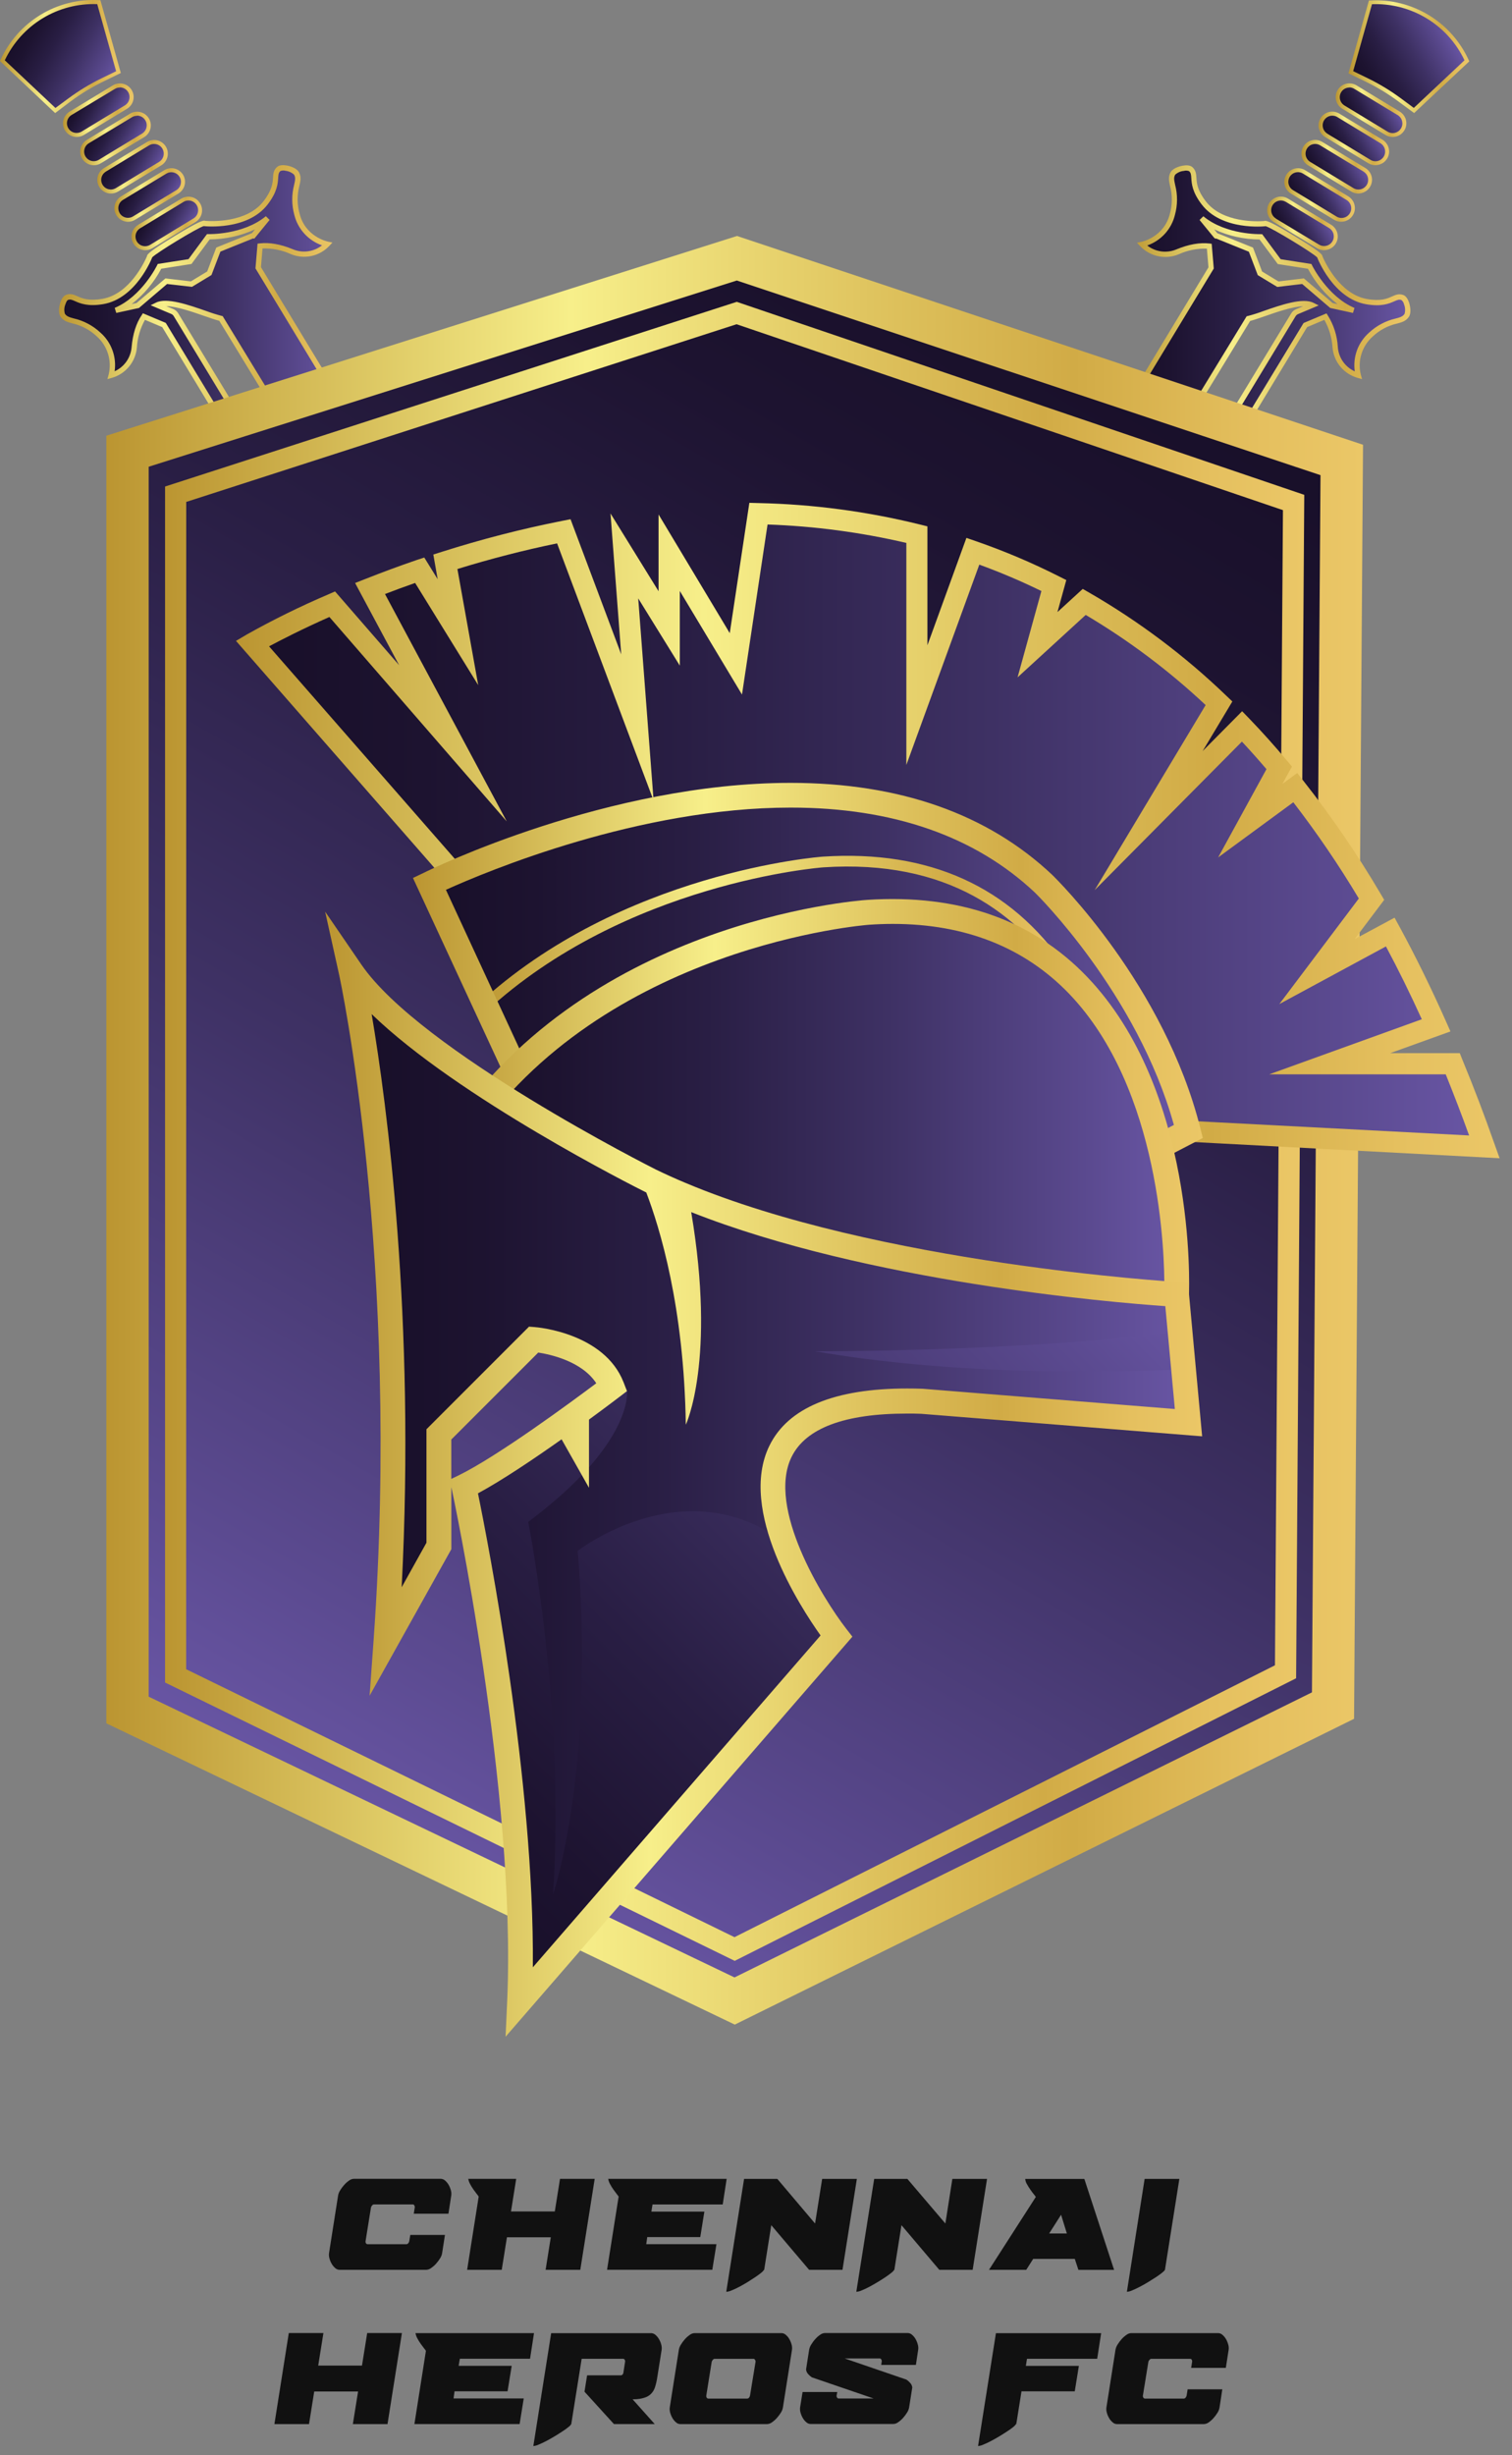 <svg width="61" height="99" viewBox="0 0 61 99" fill="none" xmlns="http://www.w3.org/2000/svg">
<rect x="0" y="0" width="61" height="99" fill="#808080" stroke="none"/>
<path d="M52.123 7.737L53.867 8.795C53.974 8.856 54.1 8.874 54.219 8.843C54.339 8.812 54.441 8.736 54.505 8.631C54.569 8.525 54.589 8.399 54.561 8.279C54.533 8.159 54.459 8.055 54.355 7.989L52.61 6.933C52.557 6.901 52.499 6.88 52.438 6.87C52.377 6.861 52.314 6.864 52.254 6.878C52.194 6.893 52.138 6.919 52.088 6.956C52.038 6.992 51.996 7.038 51.964 7.091C51.932 7.144 51.911 7.203 51.901 7.264C51.892 7.325 51.895 7.387 51.91 7.447C51.924 7.507 51.951 7.564 51.987 7.613C52.024 7.663 52.07 7.705 52.123 7.737Z" fill="url(#paint0_linear_2232_9487)"/>
<path d="M54.11 8.942C54.01 8.942 53.911 8.915 53.825 8.863L52.082 7.806C51.956 7.731 51.867 7.609 51.831 7.466C51.797 7.324 51.819 7.174 51.895 7.049C51.971 6.924 52.093 6.834 52.235 6.799C52.377 6.764 52.527 6.787 52.652 6.862L54.397 7.919C54.499 7.981 54.579 8.075 54.623 8.187C54.667 8.299 54.674 8.422 54.641 8.538C54.609 8.654 54.539 8.756 54.444 8.829C54.348 8.901 54.23 8.941 54.11 8.94V8.942ZM52.368 6.941C52.282 6.941 52.199 6.968 52.131 7.02C52.062 7.071 52.013 7.143 51.99 7.226C51.966 7.308 51.971 7.396 52.003 7.475C52.034 7.555 52.091 7.622 52.164 7.666L53.909 8.724C53.953 8.753 54.002 8.773 54.053 8.782C54.105 8.792 54.158 8.791 54.209 8.779C54.261 8.768 54.309 8.746 54.352 8.715C54.394 8.684 54.43 8.645 54.457 8.601C54.484 8.556 54.502 8.506 54.51 8.454C54.517 8.402 54.514 8.349 54.501 8.298C54.487 8.247 54.464 8.2 54.431 8.158C54.399 8.117 54.359 8.083 54.313 8.057L52.569 7C52.509 6.962 52.439 6.942 52.368 6.941Z" fill="url(#paint1_linear_2232_9487)"/>
<path d="M51.437 8.878L53.181 9.935C53.287 9.997 53.414 10.014 53.533 9.983C53.653 9.953 53.755 9.876 53.819 9.771C53.883 9.666 53.903 9.54 53.874 9.42C53.846 9.3 53.772 9.196 53.668 9.13L51.92 8.073C51.867 8.041 51.808 8.02 51.747 8.011C51.686 8.001 51.624 8.004 51.564 8.019C51.504 8.033 51.447 8.06 51.398 8.096C51.348 8.133 51.306 8.179 51.274 8.232C51.242 8.284 51.22 8.343 51.211 8.404C51.202 8.465 51.204 8.528 51.219 8.588C51.234 8.648 51.26 8.704 51.297 8.754C51.333 8.804 51.379 8.846 51.432 8.878H51.437Z" fill="url(#paint2_linear_2232_9487)"/>
<path d="M53.419 10.088C53.318 10.088 53.22 10.06 53.134 10.008L51.39 8.952C51.265 8.876 51.175 8.754 51.14 8.612C51.105 8.47 51.128 8.32 51.203 8.195C51.279 8.07 51.401 7.98 51.543 7.944C51.685 7.909 51.835 7.932 51.961 8.008L53.705 9.064C53.808 9.127 53.887 9.221 53.932 9.333C53.976 9.445 53.982 9.568 53.95 9.684C53.917 9.8 53.848 9.902 53.752 9.974C53.656 10.047 53.539 10.086 53.419 10.086V10.088ZM51.473 8.815L53.22 9.866C53.309 9.918 53.414 9.934 53.514 9.909C53.614 9.884 53.7 9.821 53.753 9.733C53.807 9.645 53.823 9.539 53.799 9.439C53.775 9.339 53.713 9.253 53.625 9.198L51.878 8.141C51.789 8.088 51.683 8.071 51.582 8.096C51.482 8.121 51.395 8.184 51.341 8.273C51.288 8.361 51.271 8.468 51.296 8.568C51.321 8.669 51.384 8.756 51.473 8.809V8.815Z" fill="url(#paint3_linear_2232_9487)"/>
<path d="M5.612 9.13C5.508 9.196 5.434 9.3 5.406 9.42C5.378 9.54 5.398 9.666 5.462 9.771C5.525 9.876 5.628 9.953 5.747 9.983C5.867 10.014 5.993 9.997 6.1 9.935L7.844 8.878C7.951 8.813 8.028 8.709 8.057 8.588C8.087 8.466 8.067 8.338 8.003 8.232C7.938 8.125 7.834 8.048 7.712 8.019C7.591 7.989 7.463 8.009 7.356 8.073L5.612 9.13Z" fill="url(#paint4_linear_2232_9487)"/>
<path d="M5.858 10.088C5.737 10.088 5.62 10.049 5.524 9.977C5.429 9.904 5.359 9.802 5.327 9.686C5.294 9.57 5.3 9.447 5.345 9.335C5.389 9.223 5.469 9.129 5.571 9.067L7.316 8.01C7.441 7.935 7.591 7.912 7.733 7.947C7.875 7.982 7.997 8.072 8.073 8.198C8.148 8.323 8.171 8.473 8.136 8.615C8.101 8.757 8.01 8.879 7.885 8.954L6.142 10.011C6.056 10.062 5.958 10.089 5.858 10.088ZM5.654 9.204C5.61 9.23 5.572 9.265 5.542 9.306C5.511 9.348 5.489 9.394 5.477 9.444C5.458 9.519 5.463 9.598 5.489 9.671C5.515 9.744 5.563 9.807 5.625 9.853C5.687 9.899 5.762 9.925 5.839 9.928C5.917 9.931 5.993 9.911 6.059 9.871L7.803 8.81C7.87 8.77 7.923 8.712 7.956 8.642C7.989 8.572 8.001 8.494 7.989 8.418C7.978 8.342 7.944 8.27 7.893 8.213C7.841 8.156 7.773 8.115 7.699 8.096C7.649 8.084 7.597 8.082 7.547 8.089C7.496 8.097 7.448 8.115 7.404 8.142L5.654 9.204Z" fill="url(#paint5_linear_2232_9487)"/>
<path d="M4.922 7.99C4.818 8.056 4.744 8.16 4.716 8.28C4.688 8.4 4.708 8.526 4.772 8.632C4.836 8.737 4.938 8.813 5.057 8.844C5.177 8.875 5.303 8.857 5.41 8.796L7.153 7.738C7.206 7.706 7.252 7.664 7.289 7.614C7.325 7.565 7.352 7.508 7.366 7.448C7.381 7.388 7.384 7.326 7.374 7.265C7.365 7.204 7.344 7.145 7.312 7.092C7.28 7.039 7.237 6.993 7.188 6.957C7.138 6.92 7.081 6.894 7.021 6.879C6.961 6.865 6.899 6.862 6.838 6.871C6.777 6.881 6.718 6.902 6.665 6.934L4.922 7.99Z" fill="url(#paint6_linear_2232_9487)"/>
<path d="M5.167 8.943C5.047 8.943 4.929 8.904 4.834 8.831C4.738 8.759 4.668 8.657 4.636 8.541C4.603 8.425 4.61 8.302 4.654 8.19C4.698 8.078 4.778 7.983 4.881 7.921L6.625 6.865C6.687 6.827 6.755 6.801 6.827 6.79C6.898 6.778 6.972 6.781 7.042 6.798C7.113 6.815 7.179 6.845 7.238 6.888C7.297 6.931 7.346 6.984 7.384 7.046C7.46 7.171 7.483 7.321 7.448 7.463C7.413 7.605 7.323 7.727 7.199 7.803L5.454 8.859C5.368 8.913 5.269 8.942 5.167 8.943ZM4.963 8.059C4.919 8.085 4.88 8.12 4.85 8.161C4.819 8.202 4.797 8.249 4.784 8.3C4.772 8.35 4.769 8.401 4.777 8.452C4.785 8.503 4.803 8.552 4.829 8.596C4.856 8.64 4.891 8.679 4.933 8.709C4.974 8.739 5.022 8.761 5.072 8.773C5.122 8.785 5.174 8.787 5.225 8.779C5.276 8.771 5.324 8.753 5.368 8.726L7.113 7.669C7.178 7.63 7.231 7.571 7.264 7.501C7.296 7.432 7.308 7.354 7.297 7.278C7.286 7.202 7.252 7.131 7.201 7.074C7.149 7.016 7.082 6.975 7.008 6.956C6.958 6.944 6.906 6.941 6.855 6.949C6.805 6.957 6.756 6.975 6.712 7.001L4.963 8.059Z" fill="url(#paint7_linear_2232_9487)"/>
<path d="M54.195 4.319L55.939 5.375C56.046 5.44 56.174 5.46 56.295 5.43C56.416 5.4 56.52 5.324 56.585 5.217C56.65 5.11 56.669 4.982 56.64 4.861C56.61 4.74 56.533 4.636 56.427 4.571L54.682 3.515C54.576 3.45 54.448 3.43 54.327 3.46C54.206 3.49 54.101 3.566 54.036 3.673C53.972 3.78 53.952 3.908 53.982 4.029C54.011 4.15 54.088 4.255 54.195 4.319Z" fill="url(#paint8_linear_2232_9487)"/>
<path d="M56.182 5.522C56.082 5.522 55.983 5.494 55.897 5.442L54.154 4.385C54.092 4.348 54.038 4.298 53.995 4.24C53.952 4.182 53.921 4.115 53.904 4.045C53.886 3.975 53.883 3.902 53.894 3.83C53.905 3.759 53.93 3.69 53.967 3.628C54.005 3.566 54.054 3.512 54.112 3.469C54.171 3.426 54.237 3.395 54.307 3.378C54.377 3.36 54.451 3.357 54.522 3.368C54.594 3.379 54.663 3.404 54.724 3.441L56.472 4.5C56.575 4.563 56.654 4.657 56.699 4.769C56.743 4.881 56.749 5.004 56.717 5.12C56.685 5.235 56.615 5.337 56.52 5.41C56.424 5.483 56.307 5.522 56.187 5.522H56.182ZM54.44 3.529C54.408 3.529 54.377 3.533 54.346 3.541C54.271 3.56 54.203 3.6 54.152 3.657C54.1 3.715 54.066 3.786 54.055 3.862C54.044 3.939 54.056 4.017 54.089 4.086C54.122 4.156 54.175 4.214 54.241 4.254L55.984 5.31C56.028 5.337 56.077 5.354 56.127 5.362C56.178 5.37 56.23 5.368 56.28 5.356C56.33 5.343 56.377 5.321 56.418 5.291C56.459 5.261 56.494 5.222 56.521 5.179C56.547 5.135 56.565 5.086 56.573 5.035C56.581 4.985 56.578 4.933 56.566 4.883C56.554 4.833 56.532 4.786 56.502 4.745C56.471 4.704 56.433 4.669 56.389 4.642L54.642 3.585C54.581 3.546 54.512 3.525 54.44 3.524V3.529Z" fill="url(#paint9_linear_2232_9487)"/>
<path d="M53.505 5.457L55.248 6.515C55.355 6.576 55.481 6.594 55.601 6.563C55.72 6.532 55.823 6.456 55.886 6.351C55.95 6.245 55.97 6.119 55.942 5.999C55.914 5.879 55.84 5.775 55.736 5.709L53.993 4.653C53.886 4.588 53.758 4.569 53.637 4.598C53.516 4.628 53.411 4.705 53.346 4.811C53.282 4.918 53.262 5.046 53.292 5.167C53.322 5.288 53.398 5.393 53.505 5.457Z" fill="url(#paint10_linear_2232_9487)"/>
<path d="M55.491 6.662C55.391 6.662 55.292 6.634 55.207 6.583L53.462 5.525C53.401 5.488 53.346 5.438 53.304 5.38C53.261 5.322 53.23 5.256 53.212 5.185C53.195 5.115 53.192 5.042 53.203 4.97C53.214 4.899 53.238 4.83 53.276 4.768C53.313 4.706 53.363 4.652 53.421 4.609C53.479 4.566 53.545 4.535 53.616 4.518C53.686 4.5 53.759 4.497 53.831 4.508C53.902 4.519 53.971 4.544 54.033 4.581L55.777 5.637C55.88 5.7 55.96 5.794 56.004 5.906C56.048 6.018 56.055 6.141 56.022 6.257C55.99 6.373 55.92 6.475 55.824 6.548C55.728 6.62 55.611 6.659 55.491 6.659V6.662ZM53.545 5.389L55.29 6.445C55.378 6.499 55.484 6.515 55.585 6.491C55.685 6.466 55.772 6.402 55.826 6.314C55.879 6.225 55.895 6.119 55.871 6.018C55.846 5.918 55.783 5.831 55.695 5.777L53.954 4.721C53.866 4.667 53.76 4.651 53.659 4.675C53.558 4.7 53.472 4.764 53.418 4.852C53.364 4.941 53.348 5.047 53.373 5.148C53.397 5.248 53.461 5.335 53.55 5.389H53.545Z" fill="url(#paint11_linear_2232_9487)"/>
<path d="M52.813 6.597L54.558 7.654C54.664 7.716 54.791 7.733 54.91 7.703C55.03 7.672 55.132 7.596 55.196 7.49C55.26 7.385 55.28 7.259 55.252 7.139C55.224 7.019 55.15 6.915 55.045 6.849L53.301 5.793C53.248 5.76 53.19 5.739 53.129 5.73C53.068 5.72 53.005 5.723 52.945 5.738C52.885 5.753 52.829 5.779 52.779 5.816C52.729 5.852 52.687 5.898 52.655 5.951C52.623 6.004 52.602 6.062 52.592 6.123C52.583 6.184 52.586 6.247 52.6 6.307C52.615 6.367 52.642 6.423 52.678 6.473C52.715 6.523 52.761 6.565 52.813 6.597Z" fill="url(#paint12_linear_2232_9487)"/>
<path d="M54.801 7.803C54.7 7.802 54.602 7.775 54.516 7.723L52.773 6.666C52.711 6.628 52.657 6.579 52.614 6.521C52.571 6.462 52.54 6.396 52.523 6.326C52.505 6.255 52.502 6.182 52.513 6.111C52.524 6.039 52.549 5.97 52.586 5.908C52.624 5.846 52.673 5.792 52.731 5.749C52.79 5.706 52.856 5.675 52.926 5.658C52.997 5.641 53.07 5.637 53.141 5.648C53.213 5.659 53.282 5.684 53.344 5.722L55.087 6.778C55.18 6.834 55.255 6.917 55.301 7.016C55.347 7.114 55.362 7.225 55.346 7.332C55.33 7.44 55.281 7.54 55.208 7.621C55.134 7.701 55.038 7.758 54.933 7.784C54.89 7.795 54.845 7.802 54.801 7.803ZM53.058 5.804C53.027 5.805 52.996 5.809 52.965 5.816C52.89 5.835 52.823 5.875 52.771 5.933C52.719 5.99 52.686 6.061 52.674 6.138C52.663 6.214 52.675 6.292 52.708 6.362C52.741 6.431 52.794 6.49 52.86 6.529L54.603 7.585C54.692 7.639 54.798 7.655 54.899 7.631C54.999 7.606 55.086 7.543 55.14 7.454C55.194 7.366 55.21 7.259 55.185 7.159C55.173 7.109 55.151 7.062 55.121 7.021C55.09 6.98 55.052 6.945 55.008 6.918L53.26 5.861C53.199 5.824 53.13 5.804 53.058 5.804Z" fill="url(#paint13_linear_2232_9487)"/>
<path d="M4.231 6.849C4.127 6.915 4.053 7.019 4.025 7.139C3.997 7.259 4.016 7.385 4.08 7.49C4.144 7.596 4.247 7.672 4.366 7.703C4.485 7.733 4.612 7.716 4.719 7.654L6.463 6.597C6.57 6.532 6.646 6.428 6.676 6.307C6.706 6.186 6.686 6.058 6.621 5.951C6.557 5.844 6.452 5.768 6.331 5.738C6.21 5.708 6.082 5.728 5.975 5.793L4.231 6.849Z" fill="url(#paint14_linear_2232_9487)"/>
<path d="M4.476 7.803C4.431 7.803 4.387 7.797 4.344 7.787C4.239 7.761 4.143 7.704 4.069 7.624C3.996 7.544 3.948 7.443 3.931 7.335C3.915 7.228 3.93 7.118 3.977 7.019C4.023 6.92 4.097 6.837 4.19 6.781L5.933 5.725C6.059 5.649 6.209 5.626 6.351 5.661C6.493 5.696 6.615 5.786 6.691 5.911C6.766 6.037 6.789 6.187 6.754 6.329C6.719 6.471 6.629 6.593 6.504 6.669L4.762 7.723C4.675 7.775 4.576 7.803 4.476 7.803ZM6.219 5.805C6.147 5.805 6.077 5.824 6.016 5.861L4.273 6.918C4.207 6.958 4.154 7.016 4.12 7.086C4.087 7.155 4.076 7.233 4.087 7.31C4.098 7.386 4.132 7.457 4.184 7.514C4.235 7.572 4.303 7.612 4.378 7.631C4.428 7.643 4.479 7.646 4.53 7.638C4.581 7.63 4.629 7.612 4.673 7.586L6.417 6.529C6.49 6.485 6.547 6.418 6.579 6.339C6.61 6.26 6.615 6.172 6.592 6.09C6.569 6.007 6.52 5.935 6.452 5.883C6.383 5.832 6.3 5.804 6.215 5.805H6.219Z" fill="url(#paint15_linear_2232_9487)"/>
<path d="M55.29 0.09L54.497 2.91L55.154 3.231C55.612 3.455 56.048 3.719 56.459 4.021L57.046 4.455L59.179 2.447C58.846 1.707 58.295 1.085 57.601 0.664C56.906 0.243 56.101 0.043 55.29 0.09Z" fill="url(#paint16_linear_2232_9487)"/>
<path d="M57.052 4.559L56.41 4.086C56.004 3.787 55.572 3.525 55.119 3.303L54.403 2.956L55.228 0.019H55.285C56.111 -0.026 56.932 0.18 57.64 0.608C58.347 1.037 58.91 1.67 59.253 2.423L59.276 2.474L57.052 4.559ZM54.592 2.869L55.189 3.159C55.651 3.385 56.092 3.652 56.506 3.957L57.039 4.351L59.083 2.431C58.751 1.73 58.22 1.142 57.557 0.74C56.893 0.338 56.126 0.139 55.351 0.17L54.592 2.869Z" fill="url(#paint17_linear_2232_9487)"/>
<path d="M10.7 18.634L7.099 12.692C7.064 12.636 7.013 12.591 6.952 12.565L6.335 12.305C6.888 12.026 8.387 12.733 8.917 12.845L12.017 17.924C12.172 17.815 12.327 17.694 12.482 17.562C12.948 17.156 13.345 16.678 13.659 16.145L10.416 10.801L10.49 9.924C10.936 9.871 11.399 9.998 11.771 10.153C12.012 10.254 12.278 10.279 12.534 10.225C12.789 10.171 13.022 10.04 13.201 9.85C13.201 9.85 12.224 9.648 11.977 8.636C11.731 7.624 12.153 7.358 11.96 6.995C11.873 6.832 11.379 6.694 11.243 6.819C10.974 7.065 11.33 7.378 10.718 8.175C9.934 9.201 8.229 9.014 8.229 9.014C8.178 8.93 5.988 10.257 6.038 10.342C6.038 10.342 5.418 11.94 4.15 12.161C3.16 12.332 3.047 11.873 2.706 11.997C2.532 12.06 2.425 12.562 2.53 12.714C2.761 13.053 3.194 12.801 3.976 13.488C4.759 14.175 4.486 15.136 4.486 15.136C4.737 15.065 4.961 14.919 5.127 14.718C5.293 14.516 5.394 14.269 5.415 14.009C5.451 13.607 5.553 13.138 5.806 12.767L6.618 13.108L10.094 18.845C10.3 18.786 10.502 18.716 10.7 18.634ZM5.56 12.32L4.671 12.514C5.811 12.034 6.44 10.74 6.44 10.74L7.669 10.548L8.404 9.548C8.404 9.548 9.838 9.596 10.794 8.802L10.221 9.504H10.211L8.808 10.068L8.447 11.024L7.722 11.462L6.707 11.341L5.56 12.32Z" fill="url(#paint18_linear_2232_9487)"/>
<path d="M10.042 18.966L6.545 13.19L5.848 12.897C5.657 13.24 5.545 13.623 5.522 14.015C5.497 14.296 5.387 14.564 5.207 14.782C5.027 15 4.786 15.158 4.514 15.236L4.332 15.287L4.383 15.104C4.451 14.828 4.442 14.539 4.358 14.268C4.274 13.997 4.118 13.754 3.906 13.565C3.632 13.306 3.293 13.125 2.926 13.041C2.732 12.99 2.563 12.945 2.442 12.767C2.352 12.637 2.373 12.389 2.433 12.203C2.471 12.084 2.543 11.934 2.669 11.888C2.847 11.824 2.984 11.883 3.121 11.946C3.311 12.03 3.571 12.145 4.131 12.05C5.227 11.861 5.83 10.562 5.929 10.332C5.929 10.245 6.097 10.092 7.046 9.517C7.995 8.943 8.205 8.865 8.283 8.906C8.532 8.925 9.961 8.992 10.637 8.108C10.983 7.657 11.002 7.373 11.015 7.164C11.025 7.009 11.034 6.864 11.174 6.736C11.272 6.646 11.439 6.652 11.562 6.673C11.755 6.705 11.981 6.801 12.058 6.94C12.163 7.132 12.122 7.302 12.077 7.498C11.98 7.862 11.983 8.245 12.084 8.607C12.31 9.538 13.188 9.733 13.226 9.742L13.412 9.781L13.282 9.919C13.087 10.124 12.835 10.265 12.559 10.323C12.282 10.382 11.995 10.355 11.734 10.247C11.376 10.084 10.985 10.006 10.591 10.018L10.528 10.772L13.78 16.141L13.746 16.196C13.427 16.738 13.022 17.226 12.547 17.64C12.399 17.768 12.239 17.892 12.075 18.008L11.981 18.074L8.846 12.935C8.692 12.897 8.482 12.823 8.243 12.741C7.783 12.58 7.144 12.358 6.709 12.343L6.993 12.462C7.075 12.496 7.144 12.555 7.19 12.632L10.861 18.681L10.745 18.729C10.542 18.81 10.335 18.88 10.125 18.939L10.042 18.966ZM5.764 12.632L6.688 13.02L6.706 13.049L10.14 18.713C10.245 18.681 10.382 18.637 10.542 18.578L7.007 12.743C6.984 12.706 6.951 12.677 6.911 12.66L6.077 12.309L6.287 12.205C6.724 11.984 7.606 12.292 8.316 12.539C8.52 12.615 8.728 12.681 8.938 12.736L8.983 12.746L12.047 17.765C12.173 17.672 12.296 17.576 12.411 17.476C12.852 17.092 13.23 16.641 13.532 16.14L10.307 10.822L10.391 9.825L10.477 9.814C10.873 9.767 11.322 9.847 11.812 10.05C12.005 10.132 12.216 10.161 12.423 10.133C12.631 10.105 12.827 10.022 12.991 9.893C12.717 9.797 12.471 9.634 12.276 9.419C12.081 9.204 11.942 8.944 11.873 8.661C11.765 8.267 11.762 7.85 11.866 7.454C11.91 7.26 11.929 7.162 11.866 7.045C11.771 6.957 11.65 6.901 11.522 6.887C11.453 6.867 11.379 6.87 11.312 6.897C11.239 6.964 11.231 7.033 11.222 7.182C11.207 7.403 11.186 7.737 10.802 8.24C9.99 9.301 8.285 9.125 8.217 9.117C7.964 9.19 6.329 10.183 6.142 10.375C6.116 10.444 5.484 12.034 4.168 12.263C3.544 12.368 3.238 12.236 3.035 12.147C2.899 12.086 2.835 12.061 2.741 12.095C2.72 12.102 2.673 12.157 2.637 12.275C2.588 12.395 2.582 12.528 2.618 12.652C2.691 12.757 2.788 12.79 2.981 12.841C3.379 12.933 3.747 13.128 4.046 13.407C4.266 13.598 4.433 13.842 4.534 14.115C4.635 14.388 4.666 14.682 4.624 14.971C4.815 14.885 4.979 14.749 5.1 14.578C5.22 14.406 5.293 14.206 5.309 13.997C5.355 13.473 5.493 13.034 5.718 12.705L5.764 12.632ZM4.691 12.618L4.627 12.415C5.72 11.957 6.334 10.706 6.339 10.693L6.364 10.643L7.605 10.45L8.35 9.44H8.407C8.421 9.44 9.813 9.475 10.726 8.718L10.877 8.868L10.259 9.624L10.216 9.612L8.892 10.146L8.532 11.09L7.746 11.566L6.741 11.451L5.606 12.419L4.691 12.618ZM6.506 10.835C6.213 11.389 5.806 11.876 5.312 12.262L5.508 12.219L6.674 11.226L7.699 11.347L8.36 10.946L8.726 9.982L10.165 9.402L10.291 9.247C9.717 9.511 9.092 9.649 8.46 9.653L7.726 10.644L6.506 10.835Z" fill="url(#paint19_linear_2232_9487)"/>
<path d="M56.578 11.994C56.236 11.87 56.123 12.329 55.133 12.157C53.861 11.937 53.24 10.338 53.24 10.338C53.291 10.254 51.1 8.927 51.05 9.011C51.05 9.011 49.345 9.2 48.561 8.172C47.95 7.374 48.305 7.062 48.036 6.815C47.9 6.691 47.407 6.829 47.318 6.992C47.125 7.354 47.549 7.621 47.302 8.633C47.056 9.645 46.077 9.847 46.077 9.847C46.256 10.037 46.489 10.168 46.745 10.222C47 10.276 47.266 10.251 47.507 10.15C47.88 9.995 48.346 9.868 48.789 9.921L48.863 10.798L45.625 16.142C45.938 16.674 46.336 17.153 46.801 17.559C46.955 17.691 47.115 17.812 47.267 17.921L50.366 12.842C50.897 12.73 52.396 12.023 52.947 12.302L52.327 12.562C52.266 12.587 52.214 12.632 52.181 12.689L48.58 18.631C48.778 18.712 48.981 18.782 49.188 18.841L52.664 13.103L53.476 12.762C53.729 13.134 53.831 13.602 53.866 14.004C53.888 14.265 53.988 14.512 54.154 14.713C54.32 14.915 54.543 15.062 54.794 15.133C54.794 15.133 54.521 14.172 55.304 13.485C56.088 12.798 56.519 13.05 56.751 12.711C56.855 12.559 56.748 12.057 56.578 11.994ZM53.722 12.32L52.569 11.339L51.554 11.46L50.83 11.021L50.467 10.066L49.065 9.502H49.055L48.482 8.8C49.438 9.594 50.873 9.546 50.873 9.546L51.607 10.546L52.836 10.738C52.836 10.738 53.458 12.031 54.603 12.512L53.722 12.32Z" fill="url(#paint20_linear_2232_9487)"/>
<path d="M49.235 18.966L49.157 18.945C48.947 18.886 48.74 18.816 48.537 18.735L48.421 18.688L52.092 12.638C52.138 12.562 52.207 12.502 52.289 12.468L52.572 12.349C52.138 12.364 51.498 12.586 51.039 12.747C50.798 12.83 50.589 12.903 50.436 12.941L47.3 18.081L47.207 18.014C47.042 17.898 46.883 17.774 46.734 17.646C46.26 17.232 45.856 16.745 45.536 16.203L45.503 16.148L48.754 10.779L48.69 10.025C48.297 10.014 47.906 10.092 47.548 10.255C47.287 10.363 46.999 10.389 46.723 10.33C46.447 10.272 46.195 10.131 46 9.926L45.87 9.788L46.056 9.749C46.093 9.741 46.972 9.546 47.199 8.614C47.3 8.252 47.302 7.869 47.206 7.506C47.161 7.309 47.122 7.14 47.225 6.948C47.298 6.809 47.527 6.713 47.721 6.68C47.843 6.659 48.011 6.653 48.109 6.743C48.248 6.871 48.257 7.017 48.268 7.171C48.281 7.381 48.299 7.662 48.644 8.115C49.322 9 50.75 8.932 51 8.913C51.077 8.873 51.288 8.951 52.227 9.518C53.185 10.098 53.355 10.253 53.354 10.34C53.452 10.569 54.055 11.868 55.151 12.058C55.712 12.155 55.972 12.04 56.161 11.953C56.302 11.89 56.435 11.831 56.614 11.895C56.739 11.941 56.811 12.091 56.85 12.21C56.909 12.397 56.93 12.643 56.841 12.774C56.718 12.953 56.551 12.998 56.357 13.048C55.989 13.132 55.651 13.313 55.377 13.572C55.166 13.76 55.01 14.002 54.926 14.272C54.842 14.542 54.832 14.829 54.899 15.104L54.95 15.287L54.767 15.236C54.496 15.158 54.254 15 54.074 14.782C53.894 14.564 53.785 14.296 53.76 14.015C53.736 13.622 53.623 13.24 53.43 12.897L52.734 13.19L49.235 18.966ZM48.734 18.584C48.895 18.644 49.031 18.689 49.136 18.719L52.591 13.025L53.515 12.637L53.563 12.709C53.809 13.098 53.95 13.543 53.974 14.001C53.99 14.21 54.062 14.41 54.182 14.582C54.303 14.753 54.467 14.889 54.657 14.975C54.616 14.687 54.647 14.392 54.748 14.119C54.849 13.846 55.017 13.603 55.236 13.411C55.536 13.132 55.903 12.937 56.302 12.845C56.495 12.794 56.59 12.765 56.665 12.657C56.701 12.532 56.694 12.399 56.646 12.278C56.632 12.209 56.595 12.146 56.541 12.099C56.448 12.065 56.384 12.09 56.248 12.151C56.045 12.24 55.739 12.376 55.115 12.268C53.798 12.04 53.167 10.45 53.141 10.38C52.958 10.19 51.32 9.196 51.067 9.121C50.996 9.129 49.293 9.305 48.481 8.244C48.097 7.742 48.076 7.405 48.062 7.186C48.053 7.037 48.045 6.969 47.972 6.901C47.905 6.875 47.831 6.871 47.762 6.891C47.63 6.902 47.506 6.957 47.41 7.046C47.348 7.163 47.367 7.256 47.41 7.455C47.513 7.851 47.511 8.268 47.402 8.663C47.334 8.946 47.195 9.207 47 9.423C46.804 9.639 46.558 9.802 46.283 9.898C46.447 10.027 46.644 10.11 46.851 10.138C47.058 10.165 47.269 10.137 47.462 10.055C47.953 9.852 48.406 9.772 48.798 9.819L48.884 9.83L48.968 10.827L48.95 10.858L45.746 16.146C46.048 16.647 46.427 17.098 46.867 17.483C46.983 17.582 47.104 17.678 47.231 17.771L50.295 12.752L50.339 12.743C50.55 12.688 50.758 12.622 50.962 12.546C51.672 12.298 52.554 11.991 52.992 12.211L53.202 12.316L52.368 12.666C52.328 12.683 52.294 12.712 52.271 12.749L48.734 18.584ZM54.584 12.618L53.668 12.419L52.535 11.451L51.531 11.57L50.743 11.094L50.384 10.15L49.06 9.616L49.028 9.625L48.972 9.574L48.395 8.87L48.547 8.72C49.46 9.479 50.854 9.441 50.866 9.442H50.921L51.667 10.452L52.908 10.645L52.932 10.695C52.938 10.708 53.552 11.954 54.645 12.418L54.584 12.618ZM53.767 12.221L53.963 12.264C53.469 11.878 53.062 11.392 52.768 10.837L51.551 10.647L50.816 9.656C50.184 9.652 49.56 9.513 48.986 9.249L49.112 9.404L50.551 9.983L50.917 10.947L51.578 11.348L52.603 11.226L53.767 12.221Z" fill="url(#paint21_linear_2232_9487)"/>
<path d="M3.539 5.709C3.435 5.775 3.361 5.879 3.333 5.999C3.305 6.119 3.325 6.245 3.389 6.351C3.453 6.456 3.555 6.532 3.675 6.563C3.794 6.594 3.92 6.576 4.027 6.515L5.771 5.457C5.824 5.425 5.87 5.383 5.907 5.333C5.943 5.284 5.97 5.227 5.984 5.167C5.999 5.107 6.002 5.045 5.993 4.984C5.983 4.923 5.962 4.864 5.93 4.811C5.898 4.758 5.856 4.712 5.806 4.676C5.756 4.639 5.7 4.613 5.64 4.598C5.58 4.584 5.517 4.581 5.456 4.59C5.395 4.6 5.337 4.621 5.284 4.653L3.539 5.709Z" fill="url(#paint22_linear_2232_9487)"/>
<path d="M3.785 6.663C3.741 6.662 3.696 6.657 3.653 6.647C3.547 6.62 3.452 6.563 3.379 6.483C3.306 6.402 3.258 6.302 3.242 6.194C3.226 6.086 3.243 5.976 3.289 5.878C3.335 5.779 3.41 5.697 3.503 5.641L5.246 4.585C5.371 4.509 5.522 4.486 5.664 4.521C5.806 4.556 5.928 4.646 6.004 4.771C6.08 4.896 6.103 5.046 6.068 5.188C6.033 5.33 5.943 5.453 5.818 5.529L4.069 6.583C3.984 6.635 3.885 6.662 3.785 6.663ZM5.527 4.67C5.456 4.67 5.387 4.689 5.326 4.726L3.582 5.777C3.493 5.831 3.43 5.917 3.406 6.018C3.381 6.118 3.397 6.224 3.451 6.312C3.504 6.401 3.591 6.464 3.691 6.489C3.792 6.513 3.898 6.497 3.987 6.443L5.73 5.387C5.803 5.343 5.86 5.276 5.892 5.197C5.923 5.117 5.928 5.03 5.905 4.948C5.882 4.865 5.832 4.793 5.764 4.741C5.696 4.69 5.613 4.662 5.527 4.662V4.67Z" fill="url(#paint23_linear_2232_9487)"/>
<path d="M4.593 3.513L2.85 4.569C2.797 4.601 2.751 4.643 2.715 4.693C2.678 4.743 2.652 4.799 2.637 4.859C2.622 4.919 2.62 4.981 2.629 5.042C2.638 5.104 2.66 5.162 2.692 5.215C2.724 5.268 2.766 5.314 2.816 5.35C2.865 5.387 2.922 5.413 2.982 5.428C3.042 5.443 3.104 5.445 3.165 5.436C3.226 5.427 3.285 5.405 3.338 5.373L5.077 4.319C5.184 4.255 5.26 4.15 5.29 4.029C5.32 3.908 5.3 3.78 5.235 3.673C5.171 3.566 5.066 3.49 4.945 3.46C4.824 3.43 4.696 3.45 4.589 3.515L4.593 3.513Z" fill="url(#paint24_linear_2232_9487)"/>
<path d="M3.094 5.522C2.974 5.523 2.857 5.483 2.761 5.411C2.665 5.338 2.595 5.236 2.563 5.12C2.53 5.004 2.537 4.881 2.581 4.769C2.625 4.657 2.705 4.563 2.808 4.501L4.552 3.444C4.614 3.406 4.683 3.381 4.755 3.37C4.827 3.359 4.901 3.362 4.972 3.38C5.077 3.406 5.173 3.463 5.247 3.543C5.321 3.623 5.369 3.724 5.385 3.831C5.402 3.939 5.386 4.049 5.34 4.148C5.294 4.246 5.219 4.329 5.126 4.385L3.382 5.443C3.295 5.495 3.195 5.523 3.094 5.522ZM4.836 3.529C4.765 3.529 4.696 3.549 4.635 3.586L2.891 4.634C2.802 4.687 2.737 4.774 2.712 4.875C2.687 4.975 2.703 5.082 2.756 5.171C2.81 5.26 2.896 5.324 2.997 5.349C3.098 5.374 3.204 5.359 3.293 5.305L5.038 4.249C5.103 4.209 5.156 4.151 5.189 4.081C5.222 4.011 5.233 3.934 5.222 3.858C5.211 3.781 5.177 3.71 5.126 3.653C5.074 3.596 5.007 3.555 4.933 3.536C4.901 3.528 4.869 3.524 4.836 3.524V3.529Z" fill="url(#paint25_linear_2232_9487)"/>
<path d="M4.122 3.231L4.778 2.91L3.987 0.09C3.176 0.043 2.37 0.244 1.675 0.664C0.981 1.085 0.43 1.707 0.096 2.447L2.231 4.455L2.818 4.021C3.228 3.719 3.664 3.455 4.122 3.231Z" fill="url(#paint26_linear_2232_9487)"/>
<path d="M2.225 4.559L0 2.461L0.024 2.41C0.367 1.657 0.929 1.025 1.636 0.596C2.344 0.167 3.165 -0.039 3.991 0.006H4.049L4.874 2.943L4.158 3.292C3.705 3.514 3.272 3.776 2.866 4.076L2.225 4.559ZM0.193 2.431L2.237 4.354L2.771 3.96C3.185 3.655 3.626 3.388 4.088 3.162L4.684 2.872L3.923 0.167C3.148 0.138 2.381 0.337 1.718 0.739C1.055 1.142 0.525 1.73 0.193 2.431Z" fill="url(#paint27_linear_2232_9487)"/>
<path d="M5.145 18.195V68.952L29.638 80.687L53.778 68.774C53.896 52.033 54.014 35.291 54.132 18.548L29.725 10.413L5.145 18.195Z" fill="url(#paint28_linear_2232_9487)"/>
<path d="M29.644 81.636L4.291 69.489V17.569L29.734 9.515L54.99 17.934L54.628 69.306L29.644 81.636ZM5.998 68.414L29.633 79.734L52.929 68.24L53.274 19.16L29.726 11.311L5.998 18.82V68.414Z" fill="url(#paint29_linear_2232_9487)"/>
<path d="M29.641 79.066L6.659 67.843V19.618L29.723 12.171L52.619 19.953L52.29 67.672L29.641 79.066ZM7.51 67.307L29.632 78.111L51.437 67.148L51.759 20.57L29.716 13.074L7.513 20.239L7.51 67.307Z" fill="url(#paint30_linear_2232_9487)"/>
<path d="M53.648 42.892L57.941 41.345C57.347 40.017 56.729 38.763 56.087 37.583L53.136 39.179L55.339 36.258C54.417 34.69 53.39 33.188 52.263 31.76L50.449 33.092L51.613 30.961C51.123 30.374 50.624 29.817 50.114 29.289L46.344 33.09L49.183 28.36C47.543 26.781 45.718 25.407 43.746 24.269L41.858 25.998L42.522 23.613C41.466 23.078 40.375 22.616 39.256 22.23L36.995 28.434V21.557C34.902 21.041 32.759 20.758 30.604 20.711L29.69 26.766L26.999 22.285V25.337L25.192 22.413L25.717 29.335L22.749 21.416C21.133 21.736 19.538 22.146 17.969 22.646L18.48 25.484L16.938 22.99C16.222 23.236 15.554 23.485 14.933 23.729L18.278 29.972L13.405 24.365C12.305 24.835 11.23 25.364 10.186 25.948L18.278 35.201L28.522 40.574L47.946 45.62L59.887 46.243C59.477 45.075 59.047 43.962 58.607 42.892H53.648Z" fill="url(#paint31_linear_2232_9487)"/>
<path d="M60.5 46.703L47.839 46.033L28.362 40.975L18.005 35.542L9.521 25.842L9.965 25.58C11.024 24.987 12.113 24.45 13.229 23.974L13.517 23.848L16.102 26.822L14.326 23.508L14.772 23.333C15.432 23.072 16.112 22.821 16.795 22.586L17.117 22.481L17.657 23.354L17.482 22.36L17.838 22.247C19.422 21.744 21.033 21.329 22.663 21.006L23.018 20.937L25.062 26.384L24.63 20.703L26.569 23.84V20.744L29.441 25.53L30.232 20.275L30.608 20.285C32.795 20.332 34.969 20.62 37.093 21.144L37.416 21.224V26.017L38.989 21.689L39.386 21.826C40.522 22.22 41.631 22.689 42.704 23.231L43.019 23.389L42.662 24.68L43.682 23.746L43.952 23.901C45.953 25.056 47.807 26.449 49.472 28.051L49.718 28.285L48.519 30.285L50.112 28.678L50.416 28.992C50.923 29.517 51.434 30.089 51.934 30.685L52.122 30.91L51.739 31.607L52.335 31.171L52.59 31.493C53.728 32.936 54.766 34.455 55.699 36.039L55.844 36.284L54.649 37.87L56.262 37.003L56.466 37.376C57.101 38.545 57.731 39.821 58.33 41.17L58.516 41.59L56.087 42.465H58.893L58.998 42.73C59.469 43.87 59.889 44.973 60.285 46.103L60.5 46.703ZM48.012 45.197L59.27 45.784C58.974 44.963 58.66 44.15 58.326 43.319H51.208L57.361 41.099C56.892 40.067 56.406 39.081 55.914 38.162L51.614 40.486L54.82 36.23C54.016 34.885 53.133 33.59 52.177 32.349L49.144 34.574L51.094 31.014C50.766 30.629 50.434 30.257 50.104 29.903L44.164 35.891L48.64 28.43C47.165 27.046 45.543 25.826 43.802 24.795L41.053 27.312L42.014 23.832C41.198 23.433 40.362 23.078 39.509 22.767L36.566 30.844V21.892C34.728 21.463 32.852 21.214 30.966 21.149L29.935 28.006L27.426 23.829V26.839L25.748 24.128L26.369 32.285L22.475 21.91C21.138 22.185 19.789 22.532 18.454 22.944L19.293 27.626L16.748 23.506C16.339 23.649 15.932 23.798 15.532 23.953L20.444 33.121L13.289 24.878C12.17 25.376 11.333 25.806 10.855 26.062L18.546 34.856L28.676 40.174L48.012 45.197Z" fill="url(#paint32_linear_2232_9487)"/>
<path d="M20.79 43.128L17.32 35.639C17.32 35.639 33.59 27.601 42.108 35.639C42.108 35.639 46.513 39.912 47.946 45.623L45.249 47.024L20.79 43.128Z" fill="url(#paint33_linear_2232_9487)"/>
<path d="M33.22 34.973C38.179 34.648 41.136 36.799 42.895 39.62C43.289 39.966 43.655 40.343 43.99 40.746C43.697 40.126 43.356 39.53 42.971 38.963C40.768 35.747 37.481 34.26 33.193 34.542C33.112 34.547 25.061 35.151 19.286 40.497L19.581 40.812C25.238 35.576 33.142 34.978 33.22 34.973Z" fill="url(#paint34_linear_2232_9487)"/>
<path d="M45.336 47.545L45.173 47.519L20.448 43.577L16.661 35.402L17.099 35.192C17.399 35.043 24.52 31.567 31.896 31.567C36.292 31.567 39.842 32.816 42.451 35.277C42.639 35.461 46.979 39.721 48.429 45.503L48.526 45.887L45.336 47.545ZM21.133 42.672L45.168 46.504L47.359 45.36C45.883 40.051 41.8 36.036 41.758 35.996C39.346 33.721 36.027 32.564 31.899 32.564C25.781 32.564 19.658 35.125 17.99 35.879L21.133 42.672Z" fill="url(#paint35_linear_2232_9487)"/>
<path d="M47.467 52.192C47.467 52.192 48.136 35.922 35.026 36.784C35.026 36.784 23.734 37.55 18.278 46.259L29.378 53.626L44.594 54.488L47.467 52.192Z" fill="url(#paint36_linear_2232_9487)"/>
<path d="M42.864 39.142C45.13 42.981 43.988 47.546 43.988 47.546C38.411 49.173 33.814 48.111 30.799 46.83C26.663 44.837 28.78 41.968 29.529 41.133C31.442 39.179 33.773 37.684 36.347 36.761C35.922 36.751 35.487 36.756 35.031 36.785C35.031 36.785 23.738 37.551 18.282 46.26L29.382 53.627L44.599 54.49L47.471 52.194C47.471 52.194 47.818 43.475 42.864 39.142Z" fill="url(#paint37_linear_2232_9487)"/>
<path d="M44.758 54.999L44.567 54.988L29.214 54.12L29.102 54.044L17.596 46.407L17.854 45.992C23.381 37.168 34.521 36.316 34.992 36.285C38.672 36.045 41.651 37.088 43.85 39.38C48.255 43.967 47.981 51.878 47.967 52.212L47.957 52.44L44.758 54.999ZM29.542 53.134L44.436 53.973L46.974 51.945C46.984 50.637 46.842 43.934 43.129 40.067C41.327 38.198 38.936 37.254 36.019 37.254C35.704 37.254 35.389 37.266 35.063 37.288C34.959 37.295 24.32 38.116 18.972 46.118L29.542 53.134Z" fill="url(#paint38_linear_2232_9487)"/>
<path d="M14.164 39.177C14.164 39.177 16.687 50.566 15.565 66.164L17.702 62.337V57.839L21.529 54.01C21.529 54.01 24.021 54.202 24.691 55.925C24.691 55.925 20.68 58.988 18.712 59.944C18.712 59.944 21.341 72.099 20.958 80.712L33.742 65.973C33.742 65.973 26.095 56.113 37.211 56.498L47.946 57.359L47.467 52.193C47.467 52.193 34.07 51.427 26.222 47.599C26.222 47.599 16.654 42.813 14.164 39.177Z" fill="url(#paint39_linear_2232_9487)"/>
<path d="M47.605 53.672L47.467 52.192C47.467 52.192 34.07 51.427 26.222 47.598C25.358 47.158 24.484 46.69 23.6 46.194C20.526 44.465 17.585 42.51 14.801 40.345C15.172 42.557 15.476 44.983 15.653 47.599C15.881 50.939 15.881 54.289 15.653 57.629C15.444 62.791 15.863 63.947 16.294 64.027C16.726 64.107 17.299 63.207 17.574 62.533C18.308 60.75 17.249 59.513 18.001 58.053C18.296 57.511 18.74 57.067 19.282 56.772C19.896 54.978 21.525 54.011 22.863 54.319C24.016 54.583 24.592 55.716 24.692 55.92C24.692 55.92 24.431 56.12 24.01 56.432L25.296 56.09C25.296 56.09 25.573 58.188 21.31 61.366C21.31 61.366 22.813 68.88 22.312 76.393C22.312 76.393 24.022 71.367 23.306 62.535C23.306 62.535 27.607 59.178 31.638 62.193C30.635 59.457 30.805 56.275 37.213 56.495L47.948 57.356L47.748 55.21C44.173 55.371 38.248 55.42 32.877 54.485C32.872 54.488 41.497 54.511 47.605 53.672Z" fill="url(#paint40_linear_2232_9487)"/>
<path d="M47.926 51.716L47.495 51.692C47.37 51.685 35.433 50.966 27.663 47.7C27.243 47.525 26.837 47.341 26.446 47.151C26.353 47.104 16.967 42.381 14.58 38.895L13.118 36.761L13.678 39.286C13.703 39.398 16.17 50.79 15.073 66.128L14.911 68.375L18.209 62.466V59.966L18.227 60.049C18.253 60.17 20.837 72.24 20.462 80.688L20.397 82.125L34.389 65.994L34.137 65.67C33.184 64.439 30.929 60.798 31.935 58.747C32.504 57.587 34.072 56.998 36.596 56.998C36.789 56.998 36.987 56.998 37.171 57.008L48.499 57.916L47.926 51.716ZM18.207 59.633V58.045L21.715 54.538C22.223 54.617 23.48 54.895 24.056 55.776C23.059 56.523 20.071 58.726 18.497 59.493L18.207 59.633ZM37.23 55.998C37.011 55.99 36.802 55.987 36.6 55.987C33.663 55.987 31.79 56.764 31.041 58.295C29.762 60.905 32.279 64.785 33.105 65.945L21.497 79.326C21.562 71.768 19.692 62.215 19.283 60.215C20.256 59.691 21.548 58.82 22.657 58.036L23.762 59.99V57.241C24.455 56.734 24.94 56.364 24.996 56.321L25.295 56.093L25.159 55.742C24.383 53.749 21.687 53.519 21.572 53.511L21.343 53.493L17.205 57.631V62.206L16.205 64.001C16.766 53.123 15.602 44.492 14.994 40.891C18.482 44.268 25.653 47.876 26.008 48.051L26.073 48.083C26.614 49.493 27.601 52.698 27.668 57.449C27.668 57.449 28.896 54.863 27.886 48.875C35.019 51.694 44.815 52.514 47.013 52.667L47.398 56.815L37.23 55.998Z" fill="url(#paint41_linear_2232_9487)"/>
<path d="M17.206 91.524H13.693C13.63 91.522 13.57 91.497 13.524 91.454C13.467 91.405 13.418 91.346 13.381 91.281C13.341 91.213 13.311 91.14 13.291 91.064C13.271 90.996 13.265 90.924 13.274 90.854L13.641 88.521C13.656 88.449 13.684 88.38 13.724 88.318C13.771 88.24 13.826 88.166 13.887 88.099C13.946 88.033 14.011 87.975 14.084 87.924C14.139 87.883 14.205 87.859 14.273 87.855H17.786C17.849 87.857 17.909 87.882 17.956 87.924C18.014 87.974 18.062 88.033 18.1 88.099C18.139 88.167 18.17 88.241 18.19 88.318C18.209 88.384 18.214 88.453 18.206 88.521L18.092 89.262H16.693L16.733 89.008C16.737 88.98 16.731 88.952 16.716 88.928C16.711 88.917 16.704 88.907 16.694 88.9C16.684 88.893 16.672 88.889 16.66 88.888H15.08C15.066 88.89 15.053 88.895 15.04 88.903C15.028 88.91 15.018 88.92 15.01 88.931C14.989 88.953 14.975 88.979 14.967 89.008L14.748 90.371C14.743 90.399 14.749 90.427 14.763 90.451C14.769 90.463 14.778 90.473 14.79 90.48C14.801 90.487 14.814 90.491 14.827 90.491H16.405C16.418 90.49 16.431 90.485 16.442 90.478C16.454 90.472 16.463 90.462 16.471 90.451C16.491 90.429 16.505 90.401 16.511 90.371L16.552 90.118H17.951L17.837 90.852C17.824 90.927 17.796 90.998 17.754 91.062C17.706 91.139 17.652 91.212 17.591 91.279C17.532 91.344 17.466 91.402 17.394 91.452C17.34 91.494 17.274 91.519 17.206 91.524Z" fill="#111111"/>
<path d="M18.846 91.524L19.312 88.572C19.29 88.534 19.264 88.499 19.235 88.467C19.193 88.413 19.148 88.352 19.099 88.283C19.05 88.214 19.005 88.142 18.966 88.067C18.93 88.002 18.905 87.931 18.892 87.857H20.825L20.616 89.17H22.383L22.593 87.857H23.992L23.411 91.524H22.012L22.221 90.211H20.452L20.242 91.524H18.846Z" fill="#111111"/>
<path d="M24.958 88.572C24.935 88.535 24.909 88.499 24.88 88.467C24.838 88.413 24.793 88.352 24.744 88.283C24.695 88.214 24.651 88.142 24.611 88.067C24.575 88.002 24.55 87.931 24.537 87.857H29.316L29.157 88.89H26.325L26.279 89.177H28.417L28.252 90.204H26.112L26.072 90.49H28.904L28.737 91.523H24.491L24.958 88.572Z" fill="#111111"/>
<path d="M33.169 87.858H34.569L33.989 91.524H32.643L31.116 89.724L30.83 91.524H30.823C30.795 91.568 30.76 91.606 30.718 91.637C30.653 91.69 30.573 91.749 30.478 91.814C30.382 91.877 30.275 91.946 30.163 92.017C30.051 92.088 29.932 92.152 29.823 92.21C29.724 92.264 29.621 92.312 29.516 92.354C29.448 92.385 29.375 92.404 29.3 92.41L30.019 87.858H31.36L32.883 89.657L33.169 87.858Z" fill="#111111"/>
<path d="M38.422 87.858H39.821L39.241 91.524H37.895L36.369 89.724L36.082 91.524H36.075C36.048 91.568 36.012 91.606 35.971 91.637C35.893 91.7 35.813 91.759 35.73 91.814C35.635 91.877 35.529 91.946 35.41 92.017C35.292 92.088 35.18 92.152 35.071 92.21C34.971 92.263 34.869 92.311 34.764 92.354C34.696 92.385 34.622 92.404 34.547 92.41L35.268 87.858H36.607L38.14 89.657L38.422 87.858Z" fill="#111111"/>
<path d="M43.361 91.083H41.683L41.403 91.524H39.9L41.788 88.587C41.768 88.552 41.744 88.519 41.717 88.489C41.675 88.439 41.628 88.376 41.577 88.303C41.525 88.229 41.478 88.155 41.434 88.076C41.393 88.011 41.368 87.937 41.361 87.86H43.747L44.947 91.526H43.507L43.361 91.083ZM42.328 90.058H43.041L42.808 89.304L42.328 90.058Z" fill="#111111"/>
<path d="M46.179 87.858H47.58L46.999 91.524C46.97 91.568 46.932 91.606 46.889 91.637C46.811 91.7 46.73 91.759 46.646 91.814C46.548 91.877 46.436 91.946 46.323 92.017C46.21 92.088 46.091 92.152 45.98 92.21C45.869 92.268 45.77 92.315 45.673 92.354C45.607 92.385 45.536 92.404 45.463 92.41L46.179 87.858Z" fill="#111111"/>
<path d="M11.071 97.744L11.651 94.073H13.048L12.838 95.386H14.604L14.814 94.073H16.215L15.634 97.744H14.236L14.446 96.43H12.677L12.467 97.744H11.071Z" fill="#111111"/>
<path d="M17.183 94.791C17.16 94.754 17.134 94.719 17.106 94.686C17.064 94.633 17.018 94.572 16.97 94.504C16.921 94.434 16.876 94.362 16.837 94.287C16.8 94.222 16.775 94.151 16.763 94.077H21.544L21.384 95.11H18.552L18.504 95.396H20.644L20.477 96.423H18.338L18.298 96.71H21.13L20.963 97.743H16.719L17.183 94.791Z" fill="#111111"/>
<path d="M22.236 94.078H26.274C26.337 94.08 26.398 94.105 26.444 94.148C26.502 94.197 26.55 94.255 26.587 94.321C26.628 94.39 26.658 94.464 26.678 94.541C26.697 94.607 26.702 94.677 26.694 94.745L26.514 95.877C26.495 96.004 26.466 96.129 26.427 96.251C26.398 96.352 26.343 96.445 26.269 96.52C26.195 96.595 26.102 96.65 26.001 96.68C25.867 96.722 25.728 96.743 25.588 96.744H25.521L26.414 97.743H24.768L23.581 96.438L23.686 95.778H25.039C25.101 95.778 25.144 95.737 25.152 95.657L25.219 95.23C25.223 95.203 25.217 95.174 25.202 95.151C25.197 95.139 25.189 95.13 25.179 95.123C25.169 95.115 25.157 95.111 25.145 95.111H23.467L23.047 97.743C23.02 97.788 22.984 97.826 22.942 97.857C22.865 97.92 22.784 97.979 22.699 98.033C22.602 98.097 22.495 98.165 22.376 98.237C22.258 98.308 22.144 98.372 22.033 98.43C21.922 98.487 21.823 98.534 21.727 98.573C21.661 98.604 21.59 98.623 21.517 98.63L22.236 94.078Z" fill="#111111"/>
<path d="M27.441 97.744C27.378 97.742 27.317 97.717 27.271 97.673C27.213 97.625 27.165 97.566 27.128 97.5C27.088 97.433 27.058 97.36 27.037 97.284C27.018 97.216 27.012 97.145 27.021 97.075L27.388 94.743C27.402 94.67 27.43 94.601 27.471 94.539C27.518 94.461 27.572 94.387 27.634 94.319C27.692 94.254 27.758 94.195 27.83 94.146C27.885 94.104 27.951 94.079 28.02 94.076H31.533C31.596 94.078 31.657 94.103 31.703 94.146C31.761 94.195 31.809 94.253 31.846 94.319C31.886 94.388 31.916 94.462 31.937 94.539C31.956 94.605 31.961 94.675 31.953 94.743L31.586 97.075C31.573 97.149 31.545 97.221 31.503 97.284C31.455 97.361 31.4 97.433 31.34 97.5C31.282 97.566 31.215 97.624 31.143 97.673C31.088 97.716 31.022 97.74 30.953 97.744H27.441ZM30.483 95.226C30.484 95.2 30.476 95.174 30.46 95.153C30.455 95.142 30.447 95.132 30.437 95.125C30.427 95.118 30.415 95.114 30.403 95.113H28.827C28.813 95.115 28.799 95.12 28.787 95.127C28.775 95.135 28.765 95.144 28.756 95.156C28.737 95.178 28.722 95.204 28.713 95.233L28.494 96.596C28.49 96.624 28.495 96.652 28.51 96.676C28.516 96.688 28.525 96.698 28.536 96.705C28.548 96.712 28.561 96.716 28.574 96.716H30.154C30.167 96.714 30.18 96.71 30.191 96.703C30.203 96.696 30.212 96.687 30.22 96.676C30.24 96.653 30.254 96.626 30.259 96.596L30.483 95.226Z" fill="#111111"/>
<path d="M32.529 97.67C32.471 97.621 32.423 97.563 32.386 97.497C32.347 97.429 32.316 97.357 32.296 97.281C32.276 97.213 32.271 97.142 32.279 97.071L32.379 96.452H33.779L33.752 96.592C33.748 96.62 33.753 96.648 33.769 96.672C33.774 96.683 33.782 96.692 33.791 96.699C33.801 96.706 33.813 96.71 33.825 96.712H35.245L32.752 95.859C32.697 95.821 32.646 95.776 32.602 95.726C32.557 95.675 32.528 95.612 32.519 95.545L32.645 94.74C32.66 94.667 32.688 94.598 32.729 94.536C32.776 94.457 32.831 94.383 32.893 94.316C32.95 94.25 33.016 94.192 33.089 94.143C33.144 94.101 33.21 94.076 33.279 94.073H36.625C36.688 94.075 36.748 94.1 36.795 94.143C36.852 94.191 36.901 94.25 36.938 94.316C36.978 94.385 37.008 94.459 37.027 94.536C37.047 94.602 37.053 94.671 37.044 94.74L36.951 95.358H35.552L35.572 95.219C35.576 95.191 35.57 95.163 35.555 95.139C35.55 95.128 35.542 95.118 35.532 95.111C35.522 95.104 35.51 95.099 35.498 95.098H34.079L36.571 95.952C36.629 95.992 36.682 96.039 36.728 96.092C36.77 96.141 36.797 96.201 36.805 96.266L36.678 97.071C36.665 97.146 36.636 97.218 36.594 97.281C36.546 97.358 36.492 97.43 36.432 97.497C36.373 97.563 36.307 97.621 36.234 97.67C36.18 97.712 36.114 97.737 36.045 97.74H32.699C32.635 97.738 32.575 97.713 32.529 97.67Z" fill="#111111"/>
<path d="M40.991 97.743C40.963 97.787 40.927 97.826 40.886 97.857C40.808 97.92 40.726 97.979 40.641 98.033C40.544 98.097 40.437 98.165 40.318 98.237C40.2 98.308 40.087 98.372 39.975 98.43C39.864 98.487 39.766 98.534 39.669 98.573C39.603 98.604 39.532 98.623 39.459 98.63L40.18 94.078H44.425L44.265 95.111H41.433L41.387 95.397H43.526L43.36 96.424H41.211L41.001 97.743H40.991Z" fill="#111111"/>
<path d="M48.569 97.744H45.056C44.993 97.742 44.933 97.717 44.888 97.673C44.829 97.625 44.781 97.566 44.744 97.5C44.704 97.433 44.674 97.36 44.654 97.284C44.634 97.216 44.628 97.145 44.637 97.075L45.004 94.743C45.018 94.67 45.046 94.601 45.087 94.539C45.134 94.461 45.189 94.387 45.25 94.319C45.308 94.254 45.374 94.195 45.447 94.146C45.501 94.104 45.568 94.079 45.636 94.076H49.149C49.212 94.078 49.273 94.103 49.319 94.146C49.377 94.195 49.425 94.254 49.463 94.319C49.502 94.388 49.532 94.462 49.552 94.539C49.572 94.605 49.578 94.674 49.569 94.743L49.455 95.477H48.056L48.096 95.223C48.099 95.199 48.093 95.174 48.081 95.153C48.076 95.142 48.068 95.132 48.059 95.125C48.048 95.118 48.037 95.114 48.025 95.113H46.443C46.429 95.115 46.416 95.12 46.403 95.127C46.391 95.135 46.381 95.144 46.373 95.156C46.352 95.178 46.338 95.204 46.33 95.233L46.109 96.596C46.105 96.624 46.111 96.652 46.126 96.676C46.132 96.688 46.141 96.698 46.153 96.705C46.164 96.712 46.177 96.716 46.19 96.716H47.767C47.78 96.714 47.793 96.71 47.804 96.703C47.816 96.696 47.825 96.687 47.833 96.676C47.853 96.653 47.867 96.626 47.873 96.596L47.913 96.342H49.313L49.2 97.082C49.186 97.157 49.158 97.228 49.115 97.292C49.068 97.368 49.013 97.441 48.953 97.508C48.895 97.573 48.828 97.631 48.756 97.681C48.701 97.72 48.636 97.742 48.569 97.744Z" fill="#111111"/>
<defs>
<linearGradient id="paint0_linear_2232_9487" x1="52.406" y1="8.345" x2="54.071" y2="7.383" gradientUnits="userSpaceOnUse">
<stop stop-color="#180F29"/>
<stop offset="0.14" stop-color="#1D1330"/>
<stop offset="0.35" stop-color="#291E44"/>
<stop offset="0.6" stop-color="#3E3164"/>
<stop offset="0.88" stop-color="#5B4A90"/>
<stop offset="1" stop-color="#6956A5"/>
</linearGradient>
<linearGradient id="paint1_linear_2232_9487" x1="51.816" y1="7.863" x2="54.661" y2="7.863" gradientUnits="userSpaceOnUse">
<stop stop-color="#BB9531"/>
<stop offset="0.37" stop-color="#F7EF8A"/>
<stop offset="0.63" stop-color="#DDC05B"/>
<stop offset="0.77" stop-color="#D1AB46"/>
<stop offset="0.79" stop-color="#D4AE49"/>
<stop offset="0.92" stop-color="#E5C05F"/>
<stop offset="1" stop-color="#EBC767"/>
</linearGradient>
<linearGradient id="paint2_linear_2232_9487" x1="51.715" y1="9.485" x2="53.38" y2="8.523" gradientUnits="userSpaceOnUse">
<stop stop-color="#180F29"/>
<stop offset="0.14" stop-color="#1D1330"/>
<stop offset="0.35" stop-color="#291E44"/>
<stop offset="0.6" stop-color="#3E3164"/>
<stop offset="0.88" stop-color="#5B4A90"/>
<stop offset="1" stop-color="#6956A5"/>
</linearGradient>
<linearGradient id="paint3_linear_2232_9487" x1="51.125" y1="9.003" x2="53.97" y2="9.003" gradientUnits="userSpaceOnUse">
<stop stop-color="#BB9531"/>
<stop offset="0.37" stop-color="#F7EF8A"/>
<stop offset="0.63" stop-color="#DDC05B"/>
<stop offset="0.77" stop-color="#D1AB46"/>
<stop offset="0.79" stop-color="#D4AE49"/>
<stop offset="0.92" stop-color="#E5C05F"/>
<stop offset="1" stop-color="#EBC767"/>
</linearGradient>
<linearGradient id="paint4_linear_2232_9487" x1="5.895" y1="8.523" x2="7.561" y2="9.485" gradientUnits="userSpaceOnUse">
<stop stop-color="#180F29"/>
<stop offset="0.14" stop-color="#1D1330"/>
<stop offset="0.35" stop-color="#291E44"/>
<stop offset="0.6" stop-color="#3E3164"/>
<stop offset="0.88" stop-color="#5B4A90"/>
<stop offset="1" stop-color="#6956A5"/>
</linearGradient>
<linearGradient id="paint5_linear_2232_9487" x1="5.306" y1="9.004" x2="8.152" y2="9.004" gradientUnits="userSpaceOnUse">
<stop stop-color="#BB9531"/>
<stop offset="0.37" stop-color="#F7EF8A"/>
<stop offset="0.63" stop-color="#DDC05B"/>
<stop offset="0.77" stop-color="#D1AB46"/>
<stop offset="0.79" stop-color="#D4AE49"/>
<stop offset="0.92" stop-color="#E5C05F"/>
<stop offset="1" stop-color="#EBC767"/>
</linearGradient>
<linearGradient id="paint6_linear_2232_9487" x1="5.205" y1="7.383" x2="6.87" y2="8.345" gradientUnits="userSpaceOnUse">
<stop stop-color="#180F29"/>
<stop offset="0.14" stop-color="#1D1330"/>
<stop offset="0.35" stop-color="#291E44"/>
<stop offset="0.6" stop-color="#3E3164"/>
<stop offset="0.88" stop-color="#5B4A90"/>
<stop offset="1" stop-color="#6956A5"/>
</linearGradient>
<linearGradient id="paint7_linear_2232_9487" x1="4.615" y1="7.863" x2="7.461" y2="7.863" gradientUnits="userSpaceOnUse">
<stop stop-color="#BB9531"/>
<stop offset="0.37" stop-color="#F7EF8A"/>
<stop offset="0.63" stop-color="#DDC05B"/>
<stop offset="0.77" stop-color="#D1AB46"/>
<stop offset="0.79" stop-color="#D4AE49"/>
<stop offset="0.92" stop-color="#E5C05F"/>
<stop offset="1" stop-color="#EBC767"/>
</linearGradient>
<linearGradient id="paint8_linear_2232_9487" x1="54.478" y1="4.924" x2="56.144" y2="3.963" gradientUnits="userSpaceOnUse">
<stop stop-color="#180F29"/>
<stop offset="0.14" stop-color="#1D1330"/>
<stop offset="0.35" stop-color="#291E44"/>
<stop offset="0.6" stop-color="#3E3164"/>
<stop offset="0.88" stop-color="#5B4A90"/>
<stop offset="1" stop-color="#6956A5"/>
</linearGradient>
<linearGradient id="paint9_linear_2232_9487" x1="53.889" y1="4.443" x2="56.733" y2="4.443" gradientUnits="userSpaceOnUse">
<stop stop-color="#BB9531"/>
<stop offset="0.37" stop-color="#F7EF8A"/>
<stop offset="0.63" stop-color="#DDC05B"/>
<stop offset="0.77" stop-color="#D1AB46"/>
<stop offset="0.79" stop-color="#D4AE49"/>
<stop offset="0.92" stop-color="#E5C05F"/>
<stop offset="1" stop-color="#EBC767"/>
</linearGradient>
<linearGradient id="paint10_linear_2232_9487" x1="53.788" y1="6.065" x2="55.453" y2="5.103" gradientUnits="userSpaceOnUse">
<stop stop-color="#180F29"/>
<stop offset="0.14" stop-color="#1D1330"/>
<stop offset="0.35" stop-color="#291E44"/>
<stop offset="0.6" stop-color="#3E3164"/>
<stop offset="0.88" stop-color="#5B4A90"/>
<stop offset="1" stop-color="#6956A5"/>
</linearGradient>
<linearGradient id="paint11_linear_2232_9487" x1="53.197" y1="5.583" x2="56.043" y2="5.583" gradientUnits="userSpaceOnUse">
<stop stop-color="#BB9531"/>
<stop offset="0.37" stop-color="#F7EF8A"/>
<stop offset="0.63" stop-color="#DDC05B"/>
<stop offset="0.77" stop-color="#D1AB46"/>
<stop offset="0.79" stop-color="#D4AE49"/>
<stop offset="0.92" stop-color="#E5C05F"/>
<stop offset="1" stop-color="#EBC767"/>
</linearGradient>
<linearGradient id="paint12_linear_2232_9487" x1="53.097" y1="7.204" x2="54.762" y2="6.242" gradientUnits="userSpaceOnUse">
<stop stop-color="#180F29"/>
<stop offset="0.14" stop-color="#1D1330"/>
<stop offset="0.35" stop-color="#291E44"/>
<stop offset="0.6" stop-color="#3E3164"/>
<stop offset="0.88" stop-color="#5B4A90"/>
<stop offset="1" stop-color="#6956A5"/>
</linearGradient>
<linearGradient id="paint13_linear_2232_9487" x1="52.507" y1="6.723" x2="55.352" y2="6.723" gradientUnits="userSpaceOnUse">
<stop stop-color="#BB9531"/>
<stop offset="0.37" stop-color="#F7EF8A"/>
<stop offset="0.63" stop-color="#DDC05B"/>
<stop offset="0.77" stop-color="#D1AB46"/>
<stop offset="0.79" stop-color="#D4AE49"/>
<stop offset="0.92" stop-color="#E5C05F"/>
<stop offset="1" stop-color="#EBC767"/>
</linearGradient>
<linearGradient id="paint14_linear_2232_9487" x1="4.514" y1="6.242" x2="6.18" y2="7.204" gradientUnits="userSpaceOnUse">
<stop stop-color="#180F29"/>
<stop offset="0.14" stop-color="#1D1330"/>
<stop offset="0.35" stop-color="#291E44"/>
<stop offset="0.6" stop-color="#3E3164"/>
<stop offset="0.88" stop-color="#5B4A90"/>
<stop offset="1" stop-color="#6956A5"/>
</linearGradient>
<linearGradient id="paint15_linear_2232_9487" x1="3.925" y1="6.723" x2="6.769" y2="6.723" gradientUnits="userSpaceOnUse">
<stop stop-color="#BB9531"/>
<stop offset="0.37" stop-color="#F7EF8A"/>
<stop offset="0.63" stop-color="#DDC05B"/>
<stop offset="0.77" stop-color="#D1AB46"/>
<stop offset="0.79" stop-color="#D4AE49"/>
<stop offset="0.92" stop-color="#E5C05F"/>
<stop offset="1" stop-color="#EBC767"/>
</linearGradient>
<linearGradient id="paint16_linear_2232_9487" x1="54.639" y1="3.155" x2="58.368" y2="1.001" gradientUnits="userSpaceOnUse">
<stop stop-color="#180F29"/>
<stop offset="0.14" stop-color="#1D1330"/>
<stop offset="0.35" stop-color="#291E44"/>
<stop offset="0.6" stop-color="#3E3164"/>
<stop offset="0.88" stop-color="#5B4A90"/>
<stop offset="1" stop-color="#6956A5"/>
</linearGradient>
<linearGradient id="paint17_linear_2232_9487" x1="54.403" y1="2.281" x2="59.276" y2="2.281" gradientUnits="userSpaceOnUse">
<stop stop-color="#BB9531"/>
<stop offset="0.37" stop-color="#F7EF8A"/>
<stop offset="0.63" stop-color="#DDC05B"/>
<stop offset="0.77" stop-color="#D1AB46"/>
<stop offset="0.79" stop-color="#D4AE49"/>
<stop offset="0.92" stop-color="#E5C05F"/>
<stop offset="1" stop-color="#EBC767"/>
</linearGradient>
<linearGradient id="paint18_linear_2232_9487" x1="2.485" y1="12.806" x2="13.654" y2="12.806" gradientUnits="userSpaceOnUse">
<stop stop-color="#180F29"/>
<stop offset="0.14" stop-color="#1D1330"/>
<stop offset="0.35" stop-color="#291E44"/>
<stop offset="0.6" stop-color="#3E3164"/>
<stop offset="0.88" stop-color="#5B4A90"/>
<stop offset="1" stop-color="#6956A5"/>
</linearGradient>
<linearGradient id="paint19_linear_2232_9487" x1="2.378" y1="12.815" x2="13.779" y2="12.815" gradientUnits="userSpaceOnUse">
<stop stop-color="#BB9531"/>
<stop offset="0.37" stop-color="#F7EF8A"/>
<stop offset="0.63" stop-color="#DDC05B"/>
<stop offset="0.77" stop-color="#D1AB46"/>
<stop offset="0.79" stop-color="#D4AE49"/>
<stop offset="0.92" stop-color="#E5C05F"/>
<stop offset="1" stop-color="#EBC767"/>
</linearGradient>
<linearGradient id="paint20_linear_2232_9487" x1="45.623" y1="12.806" x2="56.791" y2="12.806" gradientUnits="userSpaceOnUse">
<stop stop-color="#180F29"/>
<stop offset="0.14" stop-color="#1D1330"/>
<stop offset="0.35" stop-color="#291E44"/>
<stop offset="0.6" stop-color="#3E3164"/>
<stop offset="0.88" stop-color="#5B4A90"/>
<stop offset="1" stop-color="#6956A5"/>
</linearGradient>
<linearGradient id="paint21_linear_2232_9487" x1="45.497" y1="12.815" x2="56.898" y2="12.815" gradientUnits="userSpaceOnUse">
<stop stop-color="#BB9531"/>
<stop offset="0.37" stop-color="#F7EF8A"/>
<stop offset="0.63" stop-color="#DDC05B"/>
<stop offset="0.77" stop-color="#D1AB46"/>
<stop offset="0.79" stop-color="#D4AE49"/>
<stop offset="0.92" stop-color="#E5C05F"/>
<stop offset="1" stop-color="#EBC767"/>
</linearGradient>
<linearGradient id="paint22_linear_2232_9487" x1="3.823" y1="5.103" x2="5.488" y2="6.065" gradientUnits="userSpaceOnUse">
<stop stop-color="#180F29"/>
<stop offset="0.14" stop-color="#1D1330"/>
<stop offset="0.35" stop-color="#291E44"/>
<stop offset="0.6" stop-color="#3E3164"/>
<stop offset="0.88" stop-color="#5B4A90"/>
<stop offset="1" stop-color="#6956A5"/>
</linearGradient>
<linearGradient id="paint23_linear_2232_9487" x1="3.233" y1="5.583" x2="6.078" y2="5.583" gradientUnits="userSpaceOnUse">
<stop stop-color="#BB9531"/>
<stop offset="0.37" stop-color="#F7EF8A"/>
<stop offset="0.63" stop-color="#DDC05B"/>
<stop offset="0.77" stop-color="#D1AB46"/>
<stop offset="0.79" stop-color="#D4AE49"/>
<stop offset="0.92" stop-color="#E5C05F"/>
<stop offset="1" stop-color="#EBC767"/>
</linearGradient>
<linearGradient id="paint24_linear_2232_9487" x1="3.133" y1="3.963" x2="4.798" y2="4.923" gradientUnits="userSpaceOnUse">
<stop stop-color="#180F29"/>
<stop offset="0.14" stop-color="#1D1330"/>
<stop offset="0.35" stop-color="#291E44"/>
<stop offset="0.6" stop-color="#3E3164"/>
<stop offset="0.88" stop-color="#5B4A90"/>
<stop offset="1" stop-color="#6956A5"/>
</linearGradient>
<linearGradient id="paint25_linear_2232_9487" x1="2.543" y1="4.443" x2="5.388" y2="4.443" gradientUnits="userSpaceOnUse">
<stop stop-color="#BB9531"/>
<stop offset="0.37" stop-color="#F7EF8A"/>
<stop offset="0.63" stop-color="#DDC05B"/>
<stop offset="0.77" stop-color="#D1AB46"/>
<stop offset="0.79" stop-color="#D4AE49"/>
<stop offset="0.92" stop-color="#E5C05F"/>
<stop offset="1" stop-color="#EBC767"/>
</linearGradient>
<linearGradient id="paint26_linear_2232_9487" x1="0.908" y1="1.001" x2="4.638" y2="3.155" gradientUnits="userSpaceOnUse">
<stop stop-color="#180F29"/>
<stop offset="0.14" stop-color="#1D1330"/>
<stop offset="0.35" stop-color="#291E44"/>
<stop offset="0.6" stop-color="#3E3164"/>
<stop offset="0.88" stop-color="#5B4A90"/>
<stop offset="1" stop-color="#6956A5"/>
</linearGradient>
<linearGradient id="paint27_linear_2232_9487" x1="0" y1="2.281" x2="4.874" y2="2.281" gradientUnits="userSpaceOnUse">
<stop stop-color="#BB9531"/>
<stop offset="0.37" stop-color="#F7EF8A"/>
<stop offset="0.63" stop-color="#DDC05B"/>
<stop offset="0.77" stop-color="#D1AB46"/>
<stop offset="0.79" stop-color="#D4AE49"/>
<stop offset="0.92" stop-color="#E5C05F"/>
<stop offset="1" stop-color="#EBC767"/>
</linearGradient>
<linearGradient id="paint28_linear_2232_9487" x1="46.427" y1="14.1" x2="12.355" y2="73.115" gradientUnits="userSpaceOnUse">
<stop stop-color="#180F29"/>
<stop offset="0.14" stop-color="#1D1330"/>
<stop offset="0.35" stop-color="#291E44"/>
<stop offset="0.6" stop-color="#3E3164"/>
<stop offset="0.88" stop-color="#5B4A90"/>
<stop offset="1" stop-color="#6956A5"/>
</linearGradient>
<linearGradient id="paint29_linear_2232_9487" x1="4.291" y1="45.576" x2="54.99" y2="45.576" gradientUnits="userSpaceOnUse">
<stop stop-color="#BB9531"/>
<stop offset="0.37" stop-color="#F7EF8A"/>
<stop offset="0.63" stop-color="#DDC05B"/>
<stop offset="0.77" stop-color="#D1AB46"/>
<stop offset="0.79" stop-color="#D4AE49"/>
<stop offset="0.92" stop-color="#E5C05F"/>
<stop offset="1" stop-color="#EBC767"/>
</linearGradient>
<linearGradient id="paint30_linear_2232_9487" x1="6.659" y1="45.62" x2="52.619" y2="45.62" gradientUnits="userSpaceOnUse">
<stop stop-color="#BB9531"/>
<stop offset="0.37" stop-color="#F7EF8A"/>
<stop offset="0.63" stop-color="#DDC05B"/>
<stop offset="0.77" stop-color="#D1AB46"/>
<stop offset="0.79" stop-color="#D4AE49"/>
<stop offset="0.92" stop-color="#E5C05F"/>
<stop offset="1" stop-color="#EBC767"/>
</linearGradient>
<linearGradient id="paint31_linear_2232_9487" x1="10.186" y1="33.477" x2="59.887" y2="33.477" gradientUnits="userSpaceOnUse">
<stop stop-color="#180F29"/>
<stop offset="0.14" stop-color="#1D1330"/>
<stop offset="0.35" stop-color="#291E44"/>
<stop offset="0.6" stop-color="#3E3164"/>
<stop offset="0.88" stop-color="#5B4A90"/>
<stop offset="1" stop-color="#6956A5"/>
</linearGradient>
<linearGradient id="paint32_linear_2232_9487" x1="9.525" y1="33.489" x2="60.5" y2="33.489" gradientUnits="userSpaceOnUse">
<stop stop-color="#BB9531"/>
<stop offset="0.37" stop-color="#F7EF8A"/>
<stop offset="0.63" stop-color="#DDC05B"/>
<stop offset="0.77" stop-color="#D1AB46"/>
<stop offset="0.79" stop-color="#D4AE49"/>
<stop offset="0.92" stop-color="#E5C05F"/>
<stop offset="1" stop-color="#EBC767"/>
</linearGradient>
<linearGradient id="paint33_linear_2232_9487" x1="17.32" y1="39.543" x2="47.946" y2="39.543" gradientUnits="userSpaceOnUse">
<stop stop-color="#180F29"/>
<stop offset="0.14" stop-color="#1D1330"/>
<stop offset="0.35" stop-color="#291E44"/>
<stop offset="0.6" stop-color="#3E3164"/>
<stop offset="0.88" stop-color="#5B4A90"/>
<stop offset="1" stop-color="#6956A5"/>
</linearGradient>
<linearGradient id="paint34_linear_2232_9487" x1="19.284" y1="37.658" x2="43.988" y2="37.658" gradientUnits="userSpaceOnUse">
<stop stop-color="#BB9531"/>
<stop offset="0.37" stop-color="#F7EF8A"/>
<stop offset="0.63" stop-color="#DDC05B"/>
<stop offset="0.77" stop-color="#D1AB46"/>
<stop offset="0.79" stop-color="#D4AE49"/>
<stop offset="0.92" stop-color="#E5C05F"/>
<stop offset="1" stop-color="#EBC767"/>
</linearGradient>
<linearGradient id="paint35_linear_2232_9487" x1="16.661" y1="39.554" x2="48.528" y2="39.554" gradientUnits="userSpaceOnUse">
<stop stop-color="#BB9531"/>
<stop offset="0.37" stop-color="#F7EF8A"/>
<stop offset="0.63" stop-color="#DDC05B"/>
<stop offset="0.77" stop-color="#D1AB46"/>
<stop offset="0.79" stop-color="#D4AE49"/>
<stop offset="0.92" stop-color="#E5C05F"/>
<stop offset="1" stop-color="#EBC767"/>
</linearGradient>
<linearGradient id="paint36_linear_2232_9487" x1="18.278" y1="45.62" x2="47.473" y2="45.62" gradientUnits="userSpaceOnUse">
<stop stop-color="#180F29"/>
<stop offset="0.14" stop-color="#1D1330"/>
<stop offset="0.35" stop-color="#291E44"/>
<stop offset="0.6" stop-color="#3E3164"/>
<stop offset="0.88" stop-color="#5B4A90"/>
<stop offset="1" stop-color="#6956A5"/>
</linearGradient>
<linearGradient id="paint37_linear_2232_9487" x1="18.278" y1="45.622" x2="47.473" y2="45.622" gradientUnits="userSpaceOnUse">
<stop stop-color="#180F29"/>
<stop offset="0.14" stop-color="#1D1330"/>
<stop offset="0.35" stop-color="#291E44"/>
<stop offset="0.6" stop-color="#3E3164"/>
<stop offset="0.88" stop-color="#5B4A90"/>
<stop offset="1" stop-color="#6956A5"/>
</linearGradient>
<linearGradient id="paint38_linear_2232_9487" x1="17.596" y1="45.625" x2="47.975" y2="45.625" gradientUnits="userSpaceOnUse">
<stop stop-color="#BB9531"/>
<stop offset="0.37" stop-color="#F7EF8A"/>
<stop offset="0.63" stop-color="#DDC05B"/>
<stop offset="0.77" stop-color="#D1AB46"/>
<stop offset="0.79" stop-color="#D4AE49"/>
<stop offset="0.92" stop-color="#E5C05F"/>
<stop offset="1" stop-color="#EBC767"/>
</linearGradient>
<linearGradient id="paint39_linear_2232_9487" x1="9.787" y1="69.537" x2="37.299" y2="42.025" gradientUnits="userSpaceOnUse">
<stop stop-color="#180F29"/>
<stop offset="0.14" stop-color="#1D1330"/>
<stop offset="0.35" stop-color="#291E44"/>
<stop offset="0.6" stop-color="#3E3164"/>
<stop offset="0.88" stop-color="#5B4A90"/>
<stop offset="1" stop-color="#6956A5"/>
</linearGradient>
<linearGradient id="paint40_linear_2232_9487" x1="14.8" y1="58.37" x2="47.946" y2="58.37" gradientUnits="userSpaceOnUse">
<stop stop-color="#180F29"/>
<stop offset="0.14" stop-color="#1D1330"/>
<stop offset="0.35" stop-color="#291E44"/>
<stop offset="0.6" stop-color="#3E3164"/>
<stop offset="0.88" stop-color="#5B4A90"/>
<stop offset="1" stop-color="#6956A5"/>
</linearGradient>
<linearGradient id="paint41_linear_2232_9487" x1="13.118" y1="59.444" x2="48.499" y2="59.444" gradientUnits="userSpaceOnUse">
<stop stop-color="#BB9531"/>
<stop offset="0.37" stop-color="#F7EF8A"/>
<stop offset="0.63" stop-color="#DDC05B"/>
<stop offset="0.77" stop-color="#D1AB46"/>
<stop offset="0.79" stop-color="#D4AE49"/>
<stop offset="0.92" stop-color="#E5C05F"/>
<stop offset="1" stop-color="#EBC767"/>
</linearGradient>
</defs>
</svg>
